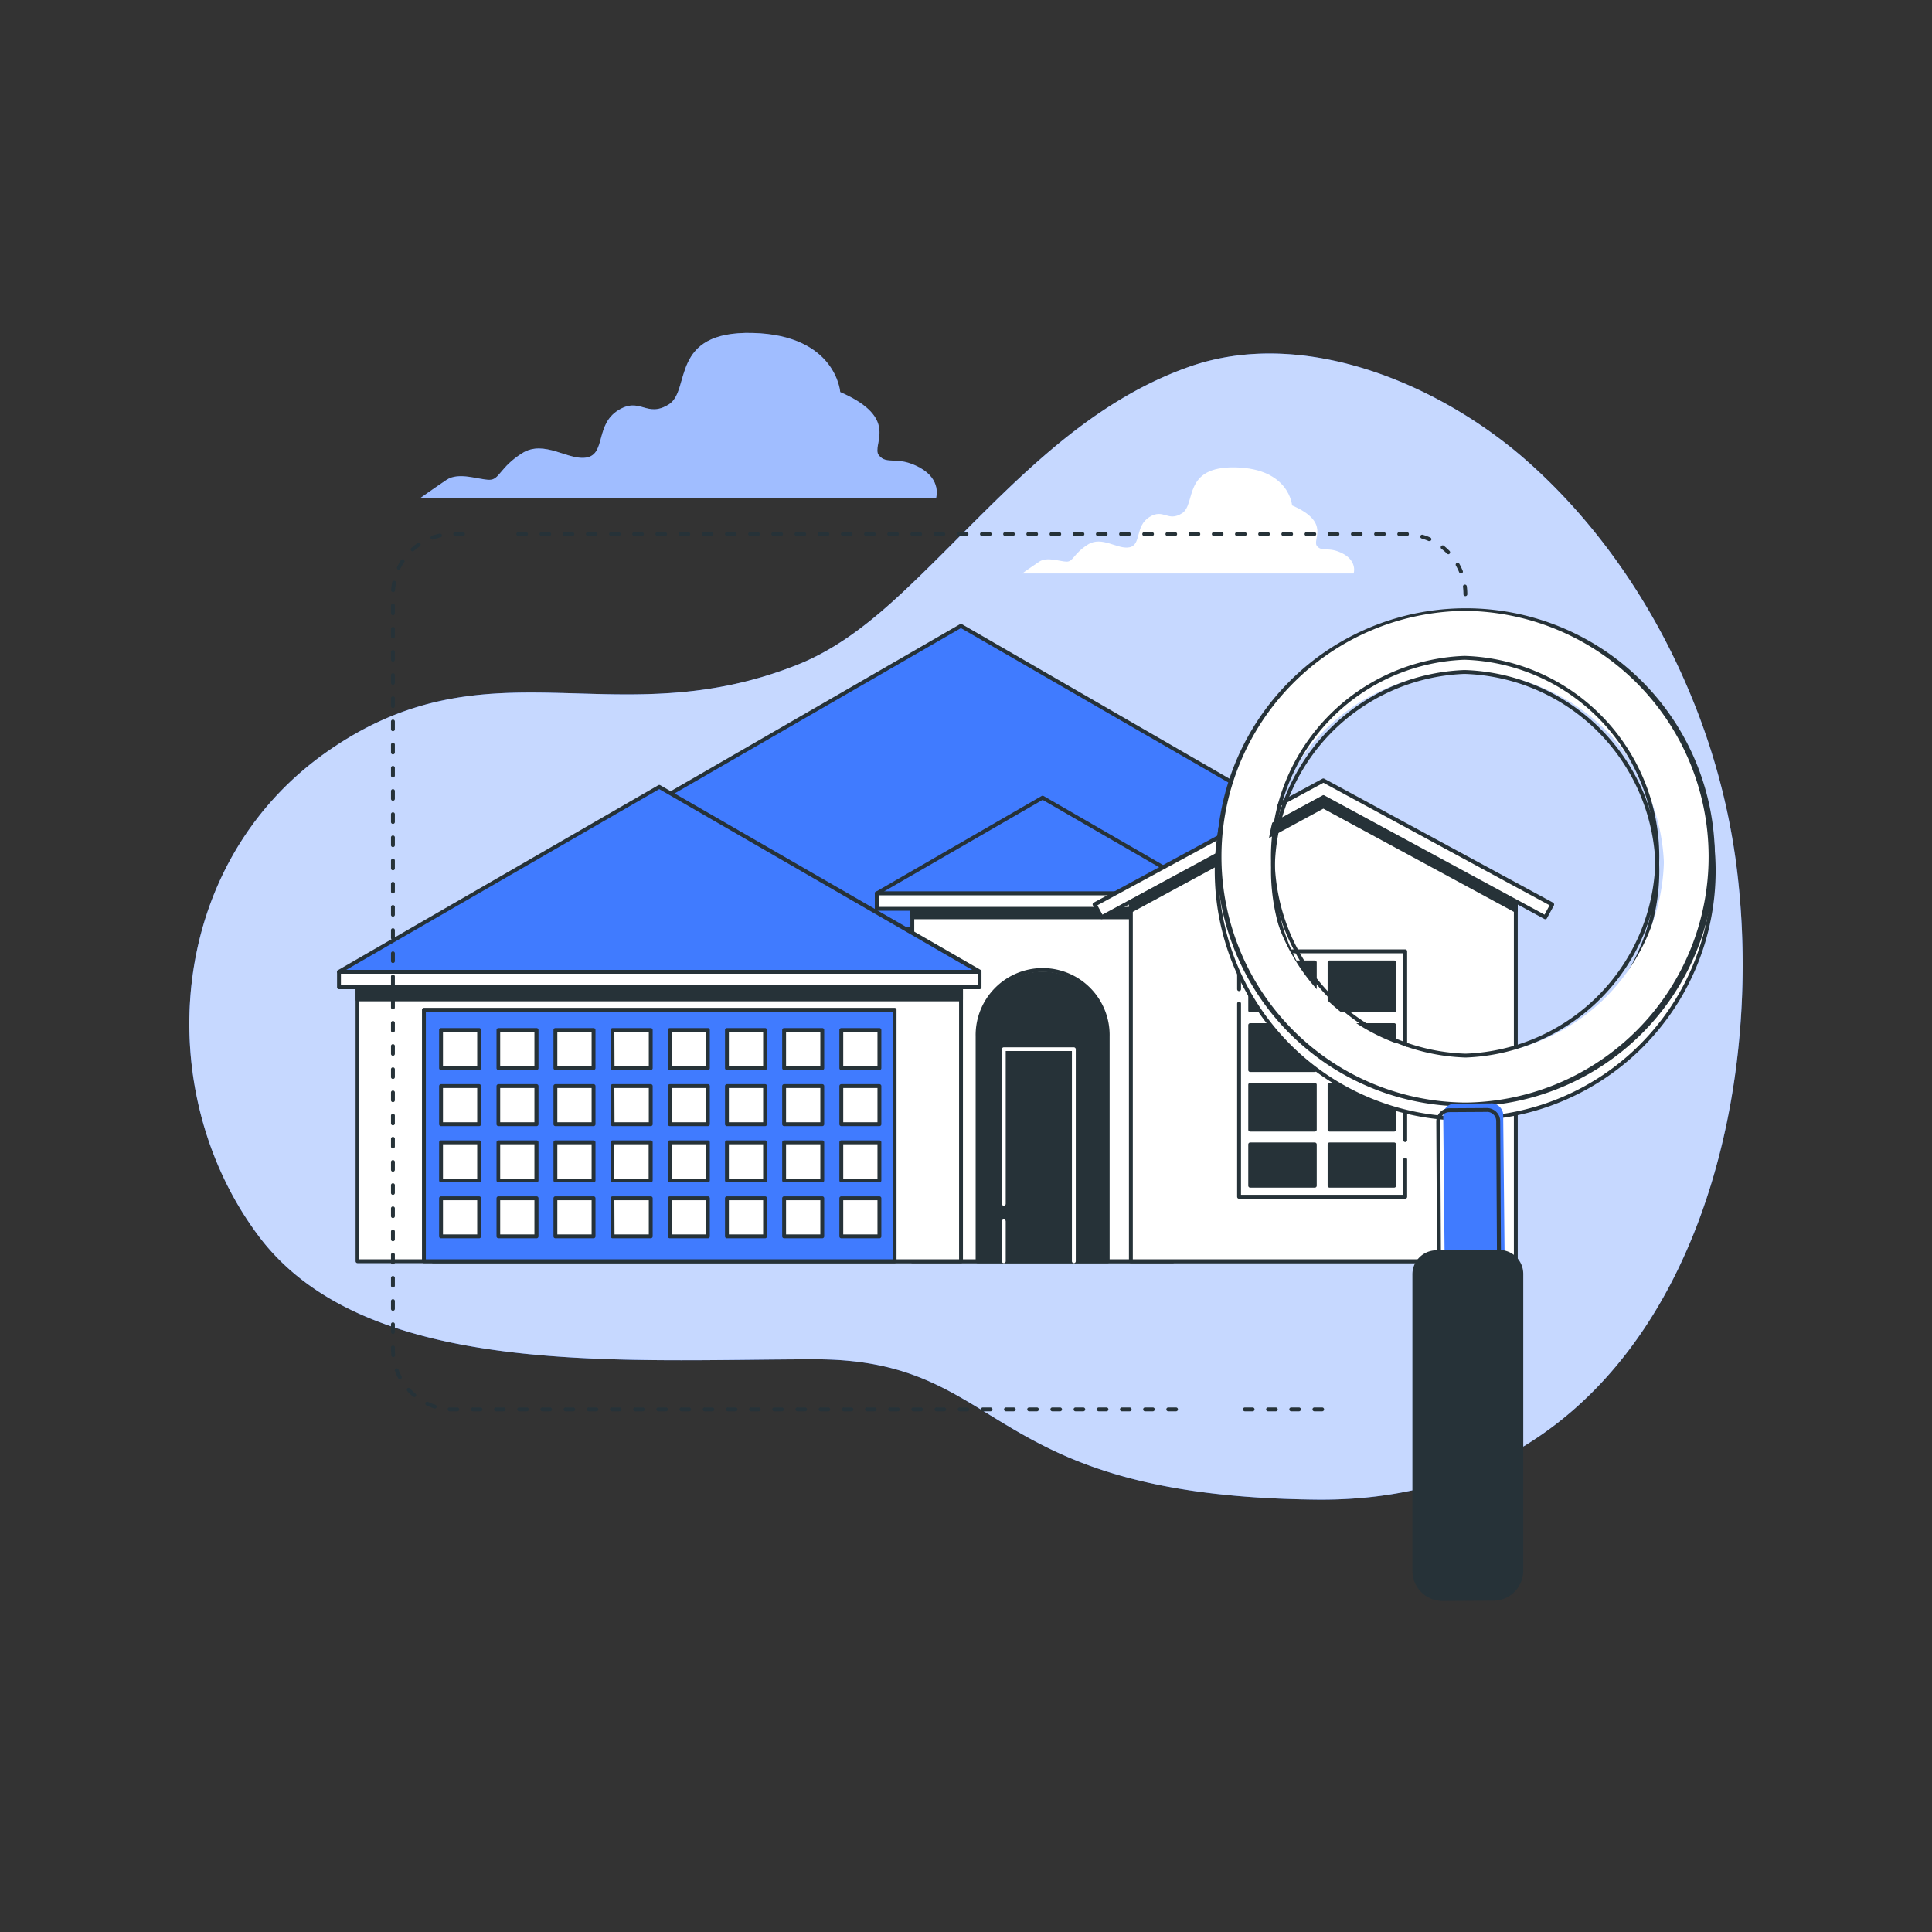 <svg xmlns="http://www.w3.org/2000/svg" viewBox="0 0 500 500"><rect x="0" y="0" width="500" height="500" fill="#333333" stroke="none"/><g id="freepik--background-simple--inject-69"><path d="M437.74,180.31c-9.62-23.44-24.36-45.18-43.3-61.66C372.22,99.33,337.17,84.43,307.54,95c-30.67,10.9-51.18,37-73.92,58.28-8,7.46-16.72,14.53-27.09,18.69-47.45,19-79.68-6.92-121.76,22.48S39.1,282.61,66.86,319.79s94,32,144.15,32,42.08,35.45,129.83,36.31c89.73.89,118.05-94.3,108.35-165.54A173.18,173.18,0,0,0,437.74,180.31Z" style="fill:#407BFF"></path><path d="M437.74,180.31c-9.62-23.44-24.36-45.18-43.3-61.66C372.22,99.33,337.17,84.43,307.54,95c-30.67,10.9-51.18,37-73.92,58.28-8,7.46-16.72,14.53-27.09,18.69-47.45,19-79.68-6.92-121.76,22.48S39.1,282.61,66.86,319.79s94,32,144.15,32,42.08,35.45,129.83,36.31c89.73.89,118.05-94.3,108.35-165.54A173.18,173.18,0,0,0,437.74,180.31Z" style="fill:#fff;opacity:0.7"></path></g><g id="freepik--Clouds--inject-69"><path d="M238,121c-5.8-3.17-8.44-.53-10.55-3.17s5.8-9.5-10-16.36c0,0-1.05-14.77-22.69-15.3S178.91,101,173.1,104.65s-7.39-2.11-13.19,1.58-3.17,11.08-7.92,12.14-11.08-4.75-16.89-1.06-5.8,6.87-8.44,6.87-7.92-2.12-11.08,0-6.86,4.75-6.86,4.75H242.24S243.82,124.18,238,121Z" style="fill:#407BFF"></path><path d="M238,121c-5.8-3.17-8.44-.53-10.55-3.17s5.8-9.5-10-16.36c0,0-1.05-14.77-22.69-15.3S178.91,101,173.1,104.65s-7.39-2.11-13.19,1.58-3.17,11.08-7.92,12.14-11.08-4.75-16.89-1.06-5.8,6.87-8.44,6.87-7.92-2.12-11.08,0-6.86,4.75-6.86,4.75H242.24S243.82,124.18,238,121Z" style="fill:#fff;opacity:0.5"></path><path d="M347.61,143.31c-3.73-2-5.43-.34-6.78-2s3.73-6.11-6.44-10.51c0,0-.68-9.5-14.58-9.84s-10.17,9.5-13.9,11.87-4.75-1.36-8.48,1-2,7.12-5.09,7.8-7.12-3.06-10.84-.68-3.73,4.4-5.43,4.4-5.09-1.35-7.12,0-4.41,3.06-4.41,3.06h85.78S351.34,145.34,347.61,143.31Z" style="fill:#fff"></path></g><g id="freepik--House--inject-69"><rect x="112.09" y="240.42" width="272.47" height="85.98" style="fill:#fff"></rect><path d="M384.56,326.9H112.09a.5.5,0,0,1-.5-.5v-86a.5.5,0,0,1,.5-.5H384.56a.5.5,0,0,1,.5.5v86A.5.5,0,0,1,384.56,326.9Zm-272-1H384.06v-85H112.59Z" style="fill:#263238"></path><polygon points="248.69 161.97 112.81 240.42 384.56 240.42 248.69 161.97" style="fill:#407BFF"></polygon><path d="M384.56,240.92H112.81a.5.5,0,0,1-.25-.93l135.88-78.45a.5.5,0,0,1,.5,0L384.81,240a.49.49,0,0,1,.24.56A.5.5,0,0,1,384.56,240.92Zm-269.88-1h268l-134-77.37Z" style="fill:#263238"></path><rect x="236.11" y="233.43" width="67.43" height="92.97" style="fill:#fff"></rect><path d="M303.54,326.9H236.11a.5.5,0,0,1-.5-.5v-93a.5.5,0,0,1,.5-.5h67.43a.51.51,0,0,1,.5.5v93A.5.5,0,0,1,303.54,326.9Zm-66.93-1H303v-92H236.61Z" style="fill:#263238"></path><rect x="236.11" y="233.43" width="67.43" height="3.95" style="fill:#263238"></rect><path d="M303.54,237.89H236.11a.5.5,0,0,1-.5-.5v-4a.5.5,0,0,1,.5-.5h67.43a.51.51,0,0,1,.5.5v4A.51.51,0,0,1,303.54,237.89Zm-66.93-1H303v-3H236.61Z" style="fill:#263238"></path><path d="M286.66,326.4H253V268.29a16.83,16.83,0,0,1,16.83-16.84h0a16.84,16.84,0,0,1,16.84,16.84Z" style="fill:#263238"></path><path d="M286.66,326.9H253a.5.5,0,0,1-.5-.5V268.29a17.34,17.34,0,1,1,34.67,0V326.4A.5.5,0,0,1,286.66,326.9Zm-33.17-1h32.67V268.29a16.34,16.34,0,1,0-32.67,0Z" style="fill:#263238"></path><rect x="92.53" y="255.48" width="156.18" height="70.92" style="fill:#fff"></rect><path d="M248.71,326.9H92.53a.5.5,0,0,1-.5-.5V255.48a.5.5,0,0,1,.5-.5H248.71a.5.5,0,0,1,.5.5V326.4A.5.5,0,0,1,248.71,326.9ZM93,325.9H248.21V256H93Z" style="fill:#263238"></path><rect x="92.53" y="255.48" width="156.18" height="3.16" style="fill:#263238"></rect><path d="M248.71,259.14H92.53a.5.5,0,0,1-.5-.5v-3.16a.5.5,0,0,1,.5-.5H248.71a.5.5,0,0,1,.5.5v3.16A.5.5,0,0,1,248.71,259.14ZM93,258.14H248.21V256H93Z" style="fill:#263238"></path><rect x="109.71" y="261.33" width="121.81" height="65.07" style="fill:#407BFF"></rect><path d="M231.52,326.9H109.71a.5.5,0,0,1-.5-.5V261.33a.5.5,0,0,1,.5-.5H231.52a.5.5,0,0,1,.5.5V326.4A.5.5,0,0,1,231.52,326.9Zm-121.31-1H231V261.83H110.21Z" style="fill:#263238"></path><polygon points="170.62 203.59 87.73 251.45 253.51 251.45 170.62 203.59" style="fill:#407BFF"></polygon><path d="M253.51,252H87.73a.5.5,0,0,1-.25-.93l82.89-47.86a.5.5,0,0,1,.5,0L253.76,251a.5.5,0,0,1-.25.93ZM89.6,251h162l-81-46.78Z" style="fill:#263238"></path><rect x="87.73" y="251.45" width="165.77" height="4.03" style="fill:#fff"></rect><path d="M253.51,256H87.73a.5.5,0,0,1-.5-.5v-4a.5.5,0,0,1,.5-.5H253.51a.5.5,0,0,1,.5.5v4A.5.5,0,0,1,253.51,256ZM88.23,255H253v-3H88.23Z" style="fill:#263238"></path><polygon points="269.82 206.45 226.9 231.23 312.75 231.23 269.82 206.45" style="fill:#407BFF"></polygon><path d="M312.75,231.73H226.9a.5.5,0,0,1-.49-.37.49.49,0,0,1,.24-.56L269.57,206a.55.55,0,0,1,.5,0L313,230.8a.5.5,0,0,1-.25.93Zm-84-1h82.12L269.82,207Z" style="fill:#263238"></path><rect x="226.9" y="231.23" width="85.85" height="3.98" style="fill:#fff"></rect><path d="M312.75,235.71H226.9a.5.5,0,0,1-.5-.5v-4a.5.5,0,0,1,.5-.5h85.85a.5.5,0,0,1,.5.5v4A.5.5,0,0,1,312.75,235.71Zm-85.35-1h84.85v-3H227.4Z" style="fill:#263238"></path><rect x="114.15" y="266.56" width="9.86" height="9.86" style="fill:#fff"></rect><path d="M124,276.92h-9.86a.5.5,0,0,1-.5-.5v-9.86a.5.5,0,0,1,.5-.5H124a.5.5,0,0,1,.5.5v9.86A.5.5,0,0,1,124,276.92Zm-9.36-1h8.86v-8.86h-8.86Z" style="fill:#263238"></path><rect x="128.95" y="266.56" width="9.86" height="9.86" style="fill:#fff"></rect><path d="M138.81,276.92H129a.5.5,0,0,1-.5-.5v-9.86a.5.5,0,0,1,.5-.5h9.86a.5.5,0,0,1,.5.5v9.86A.5.5,0,0,1,138.81,276.92Zm-9.36-1h8.86v-8.86h-8.86Z" style="fill:#263238"></path><rect x="143.74" y="266.56" width="9.86" height="9.86" style="fill:#fff"></rect><path d="M153.61,276.92h-9.87a.5.5,0,0,1-.5-.5v-9.86a.5.5,0,0,1,.5-.5h9.87a.5.5,0,0,1,.5.5v9.86A.5.5,0,0,1,153.61,276.92Zm-9.37-1h8.87v-8.86h-8.87Z" style="fill:#263238"></path><rect x="158.54" y="266.56" width="9.86" height="9.86" style="fill:#fff"></rect><path d="M168.41,276.92h-9.87a.5.5,0,0,1-.5-.5v-9.86a.5.5,0,0,1,.5-.5h9.87a.5.5,0,0,1,.5.5v9.86A.5.5,0,0,1,168.41,276.92Zm-9.37-1h8.87v-8.86H159Z" style="fill:#263238"></path><rect x="173.34" y="266.56" width="9.86" height="9.86" style="fill:#fff"></rect><path d="M183.2,276.92h-9.86a.5.5,0,0,1-.5-.5v-9.86a.5.5,0,0,1,.5-.5h9.86a.5.5,0,0,1,.5.5v9.86A.5.5,0,0,1,183.2,276.92Zm-9.36-1h8.86v-8.86h-8.86Z" style="fill:#263238"></path><rect x="188.13" y="266.56" width="9.86" height="9.86" style="fill:#fff"></rect><path d="M198,276.92h-9.87a.5.5,0,0,1-.5-.5v-9.86a.5.5,0,0,1,.5-.5H198a.5.5,0,0,1,.5.5v9.86A.5.5,0,0,1,198,276.92Zm-9.37-1h8.87v-8.86h-8.87Z" style="fill:#263238"></path><rect x="202.93" y="266.56" width="9.86" height="9.86" style="fill:#fff"></rect><path d="M212.8,276.92h-9.87a.5.5,0,0,1-.5-.5v-9.86a.5.5,0,0,1,.5-.5h9.87a.5.5,0,0,1,.5.5v9.86A.5.5,0,0,1,212.8,276.92Zm-9.37-1h8.87v-8.86h-8.87Z" style="fill:#263238"></path><rect x="217.73" y="266.56" width="9.86" height="9.86" style="fill:#fff"></rect><path d="M227.59,276.92h-9.86a.5.5,0,0,1-.5-.5v-9.86a.5.5,0,0,1,.5-.5h9.86a.5.5,0,0,1,.5.5v9.86A.5.5,0,0,1,227.59,276.92Zm-9.36-1h8.86v-8.86h-8.86Z" style="fill:#263238"></path><rect x="114.15" y="281.08" width="9.86" height="9.86" style="fill:#fff"></rect><path d="M124,291.44h-9.86a.5.5,0,0,1-.5-.5v-9.86a.5.5,0,0,1,.5-.5H124a.5.5,0,0,1,.5.5v9.86A.5.5,0,0,1,124,291.44Zm-9.36-1h8.86v-8.86h-8.86Z" style="fill:#263238"></path><rect x="128.95" y="281.08" width="9.86" height="9.86" style="fill:#fff"></rect><path d="M138.81,291.44H129a.5.5,0,0,1-.5-.5v-9.86a.5.5,0,0,1,.5-.5h9.86a.5.5,0,0,1,.5.5v9.86A.5.5,0,0,1,138.81,291.44Zm-9.36-1h8.86v-8.86h-8.86Z" style="fill:#263238"></path><rect x="143.74" y="281.08" width="9.86" height="9.86" style="fill:#fff"></rect><path d="M153.61,291.44h-9.87a.5.5,0,0,1-.5-.5v-9.86a.5.5,0,0,1,.5-.5h9.87a.5.5,0,0,1,.5.5v9.86A.5.5,0,0,1,153.61,291.44Zm-9.37-1h8.87v-8.86h-8.87Z" style="fill:#263238"></path><rect x="158.54" y="281.08" width="9.86" height="9.86" style="fill:#fff"></rect><path d="M168.41,291.44h-9.87a.5.5,0,0,1-.5-.5v-9.86a.5.5,0,0,1,.5-.5h9.87a.5.5,0,0,1,.5.5v9.86A.5.5,0,0,1,168.41,291.44Zm-9.37-1h8.87v-8.86H159Z" style="fill:#263238"></path><rect x="173.34" y="281.08" width="9.86" height="9.86" style="fill:#fff"></rect><path d="M183.2,291.44h-9.86a.5.5,0,0,1-.5-.5v-9.86a.5.5,0,0,1,.5-.5h9.86a.5.5,0,0,1,.5.5v9.86A.5.5,0,0,1,183.2,291.44Zm-9.36-1h8.86v-8.86h-8.86Z" style="fill:#263238"></path><rect x="188.13" y="281.08" width="9.86" height="9.86" style="fill:#fff"></rect><path d="M198,291.44h-9.87a.5.5,0,0,1-.5-.5v-9.86a.5.5,0,0,1,.5-.5H198a.5.5,0,0,1,.5.5v9.86A.5.5,0,0,1,198,291.44Zm-9.37-1h8.87v-8.86h-8.87Z" style="fill:#263238"></path><rect x="202.93" y="281.08" width="9.86" height="9.86" style="fill:#fff"></rect><path d="M212.8,291.44h-9.87a.5.5,0,0,1-.5-.5v-9.86a.5.5,0,0,1,.5-.5h9.87a.5.5,0,0,1,.5.5v9.86A.5.5,0,0,1,212.8,291.44Zm-9.37-1h8.87v-8.86h-8.87Z" style="fill:#263238"></path><rect x="217.73" y="281.08" width="9.86" height="9.86" style="fill:#fff"></rect><path d="M227.59,291.44h-9.86a.5.5,0,0,1-.5-.5v-9.86a.5.5,0,0,1,.5-.5h9.86a.5.5,0,0,1,.5.5v9.86A.5.5,0,0,1,227.59,291.44Zm-9.36-1h8.86v-8.86h-8.86Z" style="fill:#263238"></path><rect x="114.15" y="295.59" width="9.86" height="9.86" style="fill:#fff"></rect><path d="M124,306h-9.86a.5.5,0,0,1-.5-.5v-9.87a.5.5,0,0,1,.5-.5H124a.5.5,0,0,1,.5.5v9.87A.5.5,0,0,1,124,306Zm-9.36-1h8.86v-8.87h-8.86Z" style="fill:#263238"></path><rect x="128.95" y="295.59" width="9.86" height="9.86" style="fill:#fff"></rect><path d="M138.81,306H129a.5.5,0,0,1-.5-.5v-9.87a.5.5,0,0,1,.5-.5h9.86a.5.5,0,0,1,.5.5v9.87A.5.5,0,0,1,138.81,306Zm-9.36-1h8.86v-8.87h-8.86Z" style="fill:#263238"></path><rect x="143.74" y="295.59" width="9.86" height="9.86" style="fill:#fff"></rect><path d="M153.61,306h-9.87a.51.51,0,0,1-.5-.5v-9.87a.5.5,0,0,1,.5-.5h9.87a.5.5,0,0,1,.5.5v9.87A.5.5,0,0,1,153.61,306Zm-9.37-1h8.87v-8.87h-8.87Z" style="fill:#263238"></path><rect x="158.54" y="295.59" width="9.86" height="9.86" style="fill:#fff"></rect><path d="M168.41,306h-9.87a.5.5,0,0,1-.5-.5v-9.87a.5.5,0,0,1,.5-.5h9.87a.5.5,0,0,1,.5.5v9.87A.51.51,0,0,1,168.41,306ZM159,305h8.87v-8.87H159Z" style="fill:#263238"></path><rect x="173.34" y="295.59" width="9.86" height="9.86" style="fill:#fff"></rect><path d="M183.2,306h-9.86a.5.5,0,0,1-.5-.5v-9.87a.5.5,0,0,1,.5-.5h9.86a.5.5,0,0,1,.5.5v9.87A.5.5,0,0,1,183.2,306Zm-9.36-1h8.86v-8.87h-8.86Z" style="fill:#263238"></path><rect x="188.13" y="295.59" width="9.86" height="9.86" style="fill:#fff"></rect><path d="M198,306h-9.87a.51.51,0,0,1-.5-.5v-9.87a.5.5,0,0,1,.5-.5H198a.5.5,0,0,1,.5.5v9.87A.5.5,0,0,1,198,306Zm-9.37-1h8.87v-8.87h-8.87Z" style="fill:#263238"></path><rect x="202.93" y="295.59" width="9.86" height="9.86" style="fill:#fff"></rect><path d="M212.8,306h-9.87a.51.51,0,0,1-.5-.5v-9.87a.5.5,0,0,1,.5-.5h9.87a.5.5,0,0,1,.5.5v9.87A.51.51,0,0,1,212.8,306Zm-9.37-1h8.87v-8.87h-8.87Z" style="fill:#263238"></path><rect x="217.73" y="295.59" width="9.86" height="9.86" style="fill:#fff"></rect><path d="M227.59,306h-9.86a.5.5,0,0,1-.5-.5v-9.87a.5.5,0,0,1,.5-.5h9.86a.5.5,0,0,1,.5.5v9.87A.5.5,0,0,1,227.59,306Zm-9.36-1h8.86v-8.87h-8.86Z" style="fill:#263238"></path><rect x="114.15" y="310.11" width="9.86" height="9.86" style="fill:#fff"></rect><path d="M124,320.47h-9.86a.5.5,0,0,1-.5-.5v-9.86a.5.5,0,0,1,.5-.5H124a.5.5,0,0,1,.5.5V320A.5.5,0,0,1,124,320.47Zm-9.36-1h8.86v-8.86h-8.86Z" style="fill:#263238"></path><rect x="128.95" y="310.11" width="9.86" height="9.86" style="fill:#fff"></rect><path d="M138.81,320.47H129a.5.5,0,0,1-.5-.5v-9.86a.5.5,0,0,1,.5-.5h9.86a.5.5,0,0,1,.5.5V320A.5.5,0,0,1,138.81,320.47Zm-9.36-1h8.86v-8.86h-8.86Z" style="fill:#263238"></path><rect x="143.74" y="310.11" width="9.86" height="9.86" style="fill:#fff"></rect><path d="M153.61,320.47h-9.87a.5.5,0,0,1-.5-.5v-9.86a.5.5,0,0,1,.5-.5h9.87a.5.5,0,0,1,.5.5V320A.5.5,0,0,1,153.61,320.47Zm-9.37-1h8.87v-8.86h-8.87Z" style="fill:#263238"></path><rect x="158.54" y="310.11" width="9.86" height="9.86" style="fill:#fff"></rect><path d="M168.41,320.47h-9.87a.5.5,0,0,1-.5-.5v-9.86a.5.5,0,0,1,.5-.5h9.87a.5.5,0,0,1,.5.5V320A.5.5,0,0,1,168.41,320.47Zm-9.37-1h8.87v-8.86H159Z" style="fill:#263238"></path><rect x="173.34" y="310.11" width="9.86" height="9.86" style="fill:#fff"></rect><path d="M183.2,320.47h-9.86a.5.5,0,0,1-.5-.5v-9.86a.5.5,0,0,1,.5-.5h9.86a.5.5,0,0,1,.5.5V320A.5.5,0,0,1,183.2,320.47Zm-9.36-1h8.86v-8.86h-8.86Z" style="fill:#263238"></path><rect x="188.13" y="310.11" width="9.86" height="9.86" style="fill:#fff"></rect><path d="M198,320.47h-9.87a.5.5,0,0,1-.5-.5v-9.86a.5.5,0,0,1,.5-.5H198a.5.5,0,0,1,.5.5V320A.5.5,0,0,1,198,320.47Zm-9.37-1h8.87v-8.86h-8.87Z" style="fill:#263238"></path><rect x="202.93" y="310.11" width="9.86" height="9.86" style="fill:#fff"></rect><path d="M212.8,320.47h-9.87a.5.5,0,0,1-.5-.5v-9.86a.5.5,0,0,1,.5-.5h9.87a.5.5,0,0,1,.5.5V320A.5.5,0,0,1,212.8,320.47Zm-9.37-1h8.87v-8.86h-8.87Z" style="fill:#263238"></path><rect x="217.73" y="310.11" width="9.86" height="9.86" style="fill:#fff"></rect><path d="M227.59,320.47h-9.86a.5.5,0,0,1-.5-.5v-9.86a.5.5,0,0,1,.5-.5h9.86a.5.5,0,0,1,.5.5V320A.5.5,0,0,1,227.59,320.47Zm-9.36-1h8.86v-8.86h-8.86Z" style="fill:#263238"></path><path d="M259.78,326.9a.5.5,0,0,1-.5-.5V316.08a.5.5,0,0,1,.5-.5.5.5,0,0,1,.5.5V326.4A.5.5,0,0,1,259.78,326.9Z" style="fill:#fff"></path><polyline points="277.91 326.4 277.91 271.49 259.78 271.49 259.78 311.53" style="fill:#263238"></polyline><path d="M277.91,326.9a.5.5,0,0,1-.5-.5V272H260.28v39.54a.5.5,0,0,1-.5.5.5.5,0,0,1-.5-.5v-40a.51.51,0,0,1,.5-.5h18.13a.51.51,0,0,1,.5.5V326.4A.5.5,0,0,1,277.91,326.9Z" style="fill:#fff"></path><polygon points="392.29 326.4 292.67 326.4 292.67 233.43 342.48 206.45 392.29 233.43 392.29 326.4" style="fill:#fff"></polygon><path d="M392.29,326.9H292.67a.5.5,0,0,1-.5-.5v-93a.51.51,0,0,1,.26-.44l49.81-27a.51.51,0,0,1,.48,0l49.81,27a.51.51,0,0,1,.26.44v93A.5.5,0,0,1,392.29,326.9Zm-99.12-1h98.62V233.73L342.48,207l-49.31,26.71Z" style="fill:#263238"></path><polygon points="399.9 237.39 342.48 206.28 285.06 237.39 283.27 234.09 342.48 202.01 401.69 234.09 399.9 237.39" style="fill:#fff"></polygon><path d="M399.9,237.89a.46.46,0,0,1-.23-.06l-57.19-31-57.19,31a.55.55,0,0,1-.38,0,.51.51,0,0,1-.29-.25l-1.79-3.29a.5.5,0,0,1,.2-.68l59.21-32.08a.51.51,0,0,1,.48,0l59.21,32.08a.52.52,0,0,1,.24.3.51.51,0,0,1,0,.38l-1.79,3.29A.5.5,0,0,1,399.9,237.89Zm-57.42-32.11a.53.53,0,0,1,.24.06l57,30.87,1.31-2.42-58.53-31.71L284,234.29l1.31,2.42,57-30.87A.53.53,0,0,1,342.48,205.78Z" style="fill:#263238"></path><polygon points="292.67 233.43 292.67 235.69 342.48 208.71 392.29 235.69 392.29 233.43 342.48 206.45 292.67 233.43" style="fill:#263238"></polygon><path d="M392.29,236.19a.53.53,0,0,1-.24-.06l-49.57-26.85-49.57,26.85a.48.48,0,0,1-.49,0,.48.48,0,0,1-.25-.43v-2.26a.51.51,0,0,1,.26-.44l49.81-27a.51.51,0,0,1,.48,0l49.81,27a.51.51,0,0,1,.26.44v2.26a.5.5,0,0,1-.24.43A.48.48,0,0,1,392.29,236.19Zm-49.81-28a.53.53,0,0,1,.24.06l49.07,26.58v-1.12L342.48,207l-49.31,26.71v1.12l49.07-26.58A.53.53,0,0,1,342.48,208.21Z" style="fill:#263238"></path><polyline points="320.69 256.01 320.69 246.21 363.67 246.21 363.67 295.06" style="fill:#fff"></polyline><path d="M363.67,295.56a.5.5,0,0,1-.5-.5V246.71h-42V256a.5.5,0,0,1-.5.5.5.5,0,0,1-.5-.5v-9.8a.5.5,0,0,1,.5-.5h43a.5.5,0,0,1,.5.5v48.85A.5.5,0,0,1,363.67,295.56Z" style="fill:#263238"></path><polyline points="363.67 300.11 363.67 309.73 320.69 309.73 320.69 259.74" style="fill:#fff"></polyline><path d="M363.67,310.23h-43a.5.5,0,0,1-.5-.5v-50a.5.5,0,0,1,.5-.5.5.5,0,0,1,.5.5v49.49h42v-9.12a.5.5,0,0,1,.5-.5.5.5,0,0,1,.5.5v9.62A.51.51,0,0,1,363.67,310.23Z" style="fill:#263238"></path><rect x="344.09" y="265.3" width="16.72" height="11.62" style="fill:#263238"></rect><path d="M360.8,277.42H344.09a.5.5,0,0,1-.5-.5V265.3a.5.5,0,0,1,.5-.5H360.8a.5.5,0,0,1,.5.5v11.62A.5.5,0,0,1,360.8,277.42Zm-16.21-1H360.3V265.8H344.59Z" style="fill:#263238"></path><rect x="344.09" y="280.74" width="16.72" height="11.62" style="fill:#263238"></rect><path d="M360.8,292.85H344.09a.5.5,0,0,1-.5-.5V280.74a.5.5,0,0,1,.5-.5H360.8a.5.5,0,0,1,.5.5v11.61A.5.5,0,0,1,360.8,292.85Zm-16.21-1H360.3V281.24H344.59Z" style="fill:#263238"></path><rect x="344.09" y="249.07" width="16.72" height="12.4" style="fill:#263238"></rect><path d="M360.8,262H344.09a.5.5,0,0,1-.5-.5V249.07a.5.5,0,0,1,.5-.5H360.8a.5.5,0,0,1,.5.5v12.41A.5.5,0,0,1,360.8,262Zm-16.21-1H360.3V249.57H344.59Z" style="fill:#263238"></path><rect x="323.55" y="249.07" width="16.72" height="12.4" style="fill:#263238"></rect><path d="M340.27,262H323.55a.5.5,0,0,1-.5-.5V249.07a.5.5,0,0,1,.5-.5h16.72a.51.51,0,0,1,.5.5v12.41A.51.51,0,0,1,340.27,262Zm-16.22-1h15.72V249.57H324.05Z" style="fill:#263238"></path><rect x="323.55" y="280.74" width="16.72" height="11.62" style="fill:#263238"></rect><path d="M340.27,292.85H323.55a.5.5,0,0,1-.5-.5V280.74a.5.5,0,0,1,.5-.5h16.72a.5.5,0,0,1,.5.5v11.61A.5.5,0,0,1,340.27,292.85Zm-16.22-1h15.72V281.24H324.05Z" style="fill:#263238"></path><rect x="323.55" y="265.3" width="16.72" height="11.62" style="fill:#263238"></rect><path d="M340.27,277.42H323.55a.5.5,0,0,1-.5-.5V265.3a.5.5,0,0,1,.5-.5h16.72a.5.5,0,0,1,.5.5v11.62A.51.51,0,0,1,340.27,277.42Zm-16.22-1h15.72V265.8H324.05Z" style="fill:#263238"></path><rect x="344.09" y="296.17" width="16.72" height="10.69" style="fill:#263238"></rect><path d="M360.8,307.36H344.09a.5.5,0,0,1-.5-.5V296.17a.5.5,0,0,1,.5-.5H360.8a.5.5,0,0,1,.5.5v10.69A.5.5,0,0,1,360.8,307.36Zm-16.21-1H360.3v-9.69H344.59Z" style="fill:#263238"></path><rect x="323.55" y="296.17" width="16.72" height="10.69" style="fill:#263238"></rect><path d="M340.27,307.36H323.55a.5.5,0,0,1-.5-.5V296.17a.5.5,0,0,1,.5-.5h16.72a.51.51,0,0,1,.5.5v10.69A.5.5,0,0,1,340.27,307.36Zm-16.22-1h15.72v-9.69H324.05Z" style="fill:#263238"></path></g><g id="freepik--magnifying-glass--inject-69"><path d="M342.17,365.25h-2a.51.51,0,0,1-.5-.5.5.5,0,0,1,.5-.5h2a.5.5,0,0,1,.5.5A.5.5,0,0,1,342.17,365.25Zm-6,0h-2a.51.51,0,0,1-.5-.5.5.5,0,0,1,.5-.5h2a.5.5,0,0,1,.5.5A.5.5,0,0,1,336.17,365.25Zm-6,0h-2a.51.51,0,0,1-.5-.5.5.5,0,0,1,.5-.5h2a.5.5,0,0,1,.5.5A.5.5,0,0,1,330.17,365.25Zm-6,0h-2a.51.51,0,0,1-.5-.5.5.5,0,0,1,.5-.5h2a.5.5,0,0,1,.5.5A.5.5,0,0,1,324.17,365.25Z" style="fill:#263238"></path><path d="M117.21,365.25c-.3,0-.59,0-.89,0a.5.5,0,0,1-.47-.53.49.49,0,0,1,.53-.47c.29,0,.58,0,.88,0h1.09a.5.5,0,0,1,.5.5.5.5,0,0,1-.5.5h-1.14Zm187.14,0h-2a.5.5,0,0,1-.5-.5.5.5,0,0,1,.5-.5h2a.5.5,0,0,1,.5.5A.5.5,0,0,1,304.35,365.25Zm-6,0h-2a.5.5,0,0,1-.5-.5.5.5,0,0,1,.5-.5h2a.5.5,0,0,1,.5.5A.5.5,0,0,1,298.35,365.25Zm-6,0h-2a.5.5,0,0,1-.5-.5.5.5,0,0,1,.5-.5h2a.5.5,0,0,1,.5.5A.5.5,0,0,1,292.35,365.25Zm-6,0h-2a.5.5,0,0,1-.5-.5.5.5,0,0,1,.5-.5h2a.5.5,0,0,1,.5.5A.5.5,0,0,1,286.35,365.25Zm-6,0h-2a.5.5,0,0,1-.5-.5.5.5,0,0,1,.5-.5h2a.5.5,0,0,1,.5.5A.5.5,0,0,1,280.35,365.25Zm-6,0h-2a.5.5,0,0,1-.5-.5.5.5,0,0,1,.5-.5h2a.5.5,0,0,1,.5.5A.5.5,0,0,1,274.35,365.25Zm-6,0h-2a.5.5,0,0,1-.5-.5.5.5,0,0,1,.5-.5h2a.5.5,0,0,1,.5.5A.5.5,0,0,1,268.35,365.25Zm-6,0h-2a.5.5,0,0,1-.5-.5.5.5,0,0,1,.5-.5h2a.5.5,0,0,1,.5.5A.5.5,0,0,1,262.35,365.25Zm-6,0h-2a.5.5,0,0,1-.5-.5.5.5,0,0,1,.5-.5h2a.5.5,0,0,1,.5.5A.5.5,0,0,1,256.35,365.25Zm-6,0h-2a.5.5,0,0,1-.5-.5.5.5,0,0,1,.5-.5h2a.5.5,0,0,1,.5.5A.5.5,0,0,1,250.35,365.25Zm-6,0h-2a.5.5,0,0,1-.5-.5.5.5,0,0,1,.5-.5h2a.5.5,0,0,1,.5.5A.5.5,0,0,1,244.35,365.25Zm-6,0h-2a.5.5,0,0,1-.5-.5.5.5,0,0,1,.5-.5h2a.5.5,0,0,1,.5.5A.5.5,0,0,1,238.35,365.25Zm-6,0h-2a.5.5,0,0,1-.5-.5.5.5,0,0,1,.5-.5h2a.5.5,0,0,1,.5.5A.5.5,0,0,1,232.35,365.25Zm-6,0h-2a.5.5,0,0,1-.5-.5.5.5,0,0,1,.5-.5h2a.5.5,0,0,1,.5.5A.5.5,0,0,1,226.35,365.25Zm-6,0h-2a.5.5,0,0,1-.5-.5.5.5,0,0,1,.5-.5h2a.5.5,0,0,1,.5.5A.5.5,0,0,1,220.35,365.25Zm-6,0h-2a.5.5,0,0,1-.5-.5.5.5,0,0,1,.5-.5h2a.5.5,0,0,1,.5.5A.5.5,0,0,1,214.35,365.25Zm-6,0h-2a.5.5,0,0,1-.5-.5.5.5,0,0,1,.5-.5h2a.5.5,0,0,1,.5.5A.5.5,0,0,1,208.35,365.25Zm-6,0h-2a.5.5,0,0,1-.5-.5.5.5,0,0,1,.5-.5h2a.5.5,0,0,1,.5.5A.5.5,0,0,1,202.35,365.25Zm-6,0h-2a.5.5,0,0,1-.5-.5.5.5,0,0,1,.5-.5h2a.5.5,0,0,1,.5.5A.5.5,0,0,1,196.35,365.25Zm-6,0h-2a.5.5,0,0,1-.5-.5.5.5,0,0,1,.5-.5h2a.5.5,0,0,1,.5.5A.5.5,0,0,1,190.35,365.25Zm-6,0h-2a.5.5,0,0,1-.5-.5.5.5,0,0,1,.5-.5h2a.5.5,0,0,1,.5.5A.5.5,0,0,1,184.35,365.25Zm-6,0h-2a.5.5,0,0,1-.5-.5.5.5,0,0,1,.5-.5h2a.5.5,0,0,1,.5.5A.5.5,0,0,1,178.35,365.25Zm-6,0h-2a.5.5,0,0,1-.5-.5.5.5,0,0,1,.5-.5h2a.5.5,0,0,1,.5.5A.5.5,0,0,1,172.35,365.25Zm-6,0h-2a.5.5,0,0,1-.5-.5.5.5,0,0,1,.5-.5h2a.5.5,0,0,1,.5.5A.5.5,0,0,1,166.35,365.25Zm-6,0h-2a.5.5,0,0,1-.5-.5.5.5,0,0,1,.5-.5h2a.5.5,0,0,1,.5.5A.5.5,0,0,1,160.35,365.25Zm-6,0h-2a.5.5,0,0,1-.5-.5.5.5,0,0,1,.5-.5h2a.5.5,0,0,1,.5.5A.5.5,0,0,1,154.35,365.25Zm-6,0h-2a.5.5,0,0,1-.5-.5.5.5,0,0,1,.5-.5h2a.5.5,0,0,1,.5.5A.5.5,0,0,1,148.35,365.25Zm-6,0h-2a.5.5,0,0,1-.5-.5.5.5,0,0,1,.5-.5h2a.5.5,0,0,1,.5.5A.5.5,0,0,1,142.35,365.25Zm-6,0h-2a.5.5,0,0,1-.5-.5.5.5,0,0,1,.5-.5h2a.5.5,0,0,1,.5.5A.5.5,0,0,1,136.35,365.25Zm-6,0h-2a.5.5,0,0,1-.5-.5.5.5,0,0,1,.5-.5h2a.5.5,0,0,1,.5.5A.5.5,0,0,1,130.35,365.25Zm-6,0h-2a.5.5,0,0,1-.5-.5.5.5,0,0,1,.5-.5h2a.5.5,0,0,1,.5.5A.5.5,0,0,1,124.35,365.25Zm-11.92-.77a.39.39,0,0,1-.15,0,16.65,16.65,0,0,1-1.92-.76.51.51,0,0,1-.24-.67.5.5,0,0,1,.67-.24,14.68,14.68,0,0,0,1.8.72.5.5,0,0,1-.16,1Zm-5.2-2.9a.52.52,0,0,1-.33-.12,16.55,16.55,0,0,1-1.48-1.42.5.5,0,1,1,.73-.68,17.72,17.72,0,0,0,1.4,1.34.51.51,0,0,1,.06.71A.52.52,0,0,1,107.23,361.58Zm-3.74-4.64a.51.51,0,0,1-.45-.27,15.83,15.83,0,0,1-.84-1.88.5.5,0,0,1,.29-.64.5.5,0,0,1,.65.29,14.7,14.7,0,0,0,.79,1.77.5.5,0,0,1-.44.73Zm-1.72-5.71a.51.51,0,0,1-.5-.45c0-.53-.08-1.06-.08-1.6v-.45a.5.5,0,0,1,.5-.5.5.5,0,0,1,.5.5v.45a14.91,14.91,0,0,0,.08,1.5.51.51,0,0,1-.45.55Zm-.08-6a.5.5,0,0,1-.5-.5v-2a.5.5,0,0,1,.5-.5.5.5,0,0,1,.5.5v2A.5.5,0,0,1,101.69,345.23Zm0-6a.5.5,0,0,1-.5-.5v-2a.5.5,0,0,1,.5-.5.5.5,0,0,1,.5.5v2A.5.5,0,0,1,101.69,339.23Zm0-6a.5.5,0,0,1-.5-.5v-2a.5.5,0,0,1,.5-.5.5.5,0,0,1,.5.5v2A.5.5,0,0,1,101.69,333.23Zm0-6a.5.5,0,0,1-.5-.5v-2a.5.5,0,0,1,.5-.5.5.5,0,0,1,.5.5v2A.5.5,0,0,1,101.69,327.23Zm0-6a.5.5,0,0,1-.5-.5v-2a.5.5,0,0,1,.5-.5.5.5,0,0,1,.5.5v2A.5.5,0,0,1,101.69,321.23Zm0-6a.5.5,0,0,1-.5-.5v-2a.5.5,0,0,1,.5-.5.5.5,0,0,1,.5.5v2A.5.5,0,0,1,101.69,315.23Zm0-6a.5.5,0,0,1-.5-.5v-2a.5.5,0,0,1,.5-.5.5.5,0,0,1,.5.5v2A.5.5,0,0,1,101.69,309.23Zm0-6a.5.5,0,0,1-.5-.5v-2a.5.5,0,0,1,.5-.5.5.5,0,0,1,.5.5v2A.5.5,0,0,1,101.69,303.23Zm0-6a.5.5,0,0,1-.5-.5v-2a.5.5,0,0,1,.5-.5.5.5,0,0,1,.5.5v2A.5.5,0,0,1,101.69,297.23Zm0-6a.5.5,0,0,1-.5-.5v-2a.5.5,0,0,1,.5-.5.5.5,0,0,1,.5.5v2A.5.5,0,0,1,101.69,291.23Zm0-6a.5.5,0,0,1-.5-.5v-2a.5.5,0,0,1,.5-.5.5.5,0,0,1,.5.5v2A.5.5,0,0,1,101.69,285.23Zm0-6a.5.5,0,0,1-.5-.5v-2a.5.5,0,0,1,.5-.5.5.5,0,0,1,.5.5v2A.5.5,0,0,1,101.69,279.23Zm0-6a.5.5,0,0,1-.5-.5v-2a.5.5,0,0,1,.5-.5.5.5,0,0,1,.5.5v2A.5.5,0,0,1,101.69,273.23Zm0-6a.5.5,0,0,1-.5-.5v-2a.5.5,0,0,1,.5-.5.5.5,0,0,1,.5.5v2A.5.5,0,0,1,101.69,267.23Zm0-6a.5.5,0,0,1-.5-.5v-2a.5.5,0,0,1,.5-.5.5.5,0,0,1,.5.5v2A.5.5,0,0,1,101.69,261.23Zm0-6a.5.5,0,0,1-.5-.5v-2a.5.5,0,0,1,.5-.5.5.5,0,0,1,.5.5v2A.5.5,0,0,1,101.69,255.23Zm0-6a.5.5,0,0,1-.5-.5v-2a.5.5,0,0,1,.5-.5.5.5,0,0,1,.5.5v2A.5.5,0,0,1,101.69,249.23Zm0-6a.5.5,0,0,1-.5-.5v-2a.5.5,0,0,1,.5-.5.5.5,0,0,1,.5.5v2A.5.5,0,0,1,101.69,243.23Zm0-6a.5.5,0,0,1-.5-.5v-2a.5.5,0,0,1,.5-.5.5.5,0,0,1,.5.5v2A.5.5,0,0,1,101.69,237.23Zm0-6a.5.5,0,0,1-.5-.5v-2a.5.5,0,0,1,.5-.5.5.5,0,0,1,.5.5v2A.5.5,0,0,1,101.69,231.23Zm0-6a.5.5,0,0,1-.5-.5v-2a.5.5,0,0,1,.5-.5.5.5,0,0,1,.5.5v2A.5.5,0,0,1,101.69,225.23Zm0-6a.5.5,0,0,1-.5-.5v-2a.5.5,0,0,1,.5-.5.5.5,0,0,1,.5.5v2A.5.5,0,0,1,101.69,219.23Zm0-6a.5.5,0,0,1-.5-.5v-2a.5.5,0,0,1,.5-.5.5.5,0,0,1,.5.5v2A.5.5,0,0,1,101.69,213.23Zm0-6a.5.5,0,0,1-.5-.5v-2a.5.5,0,0,1,.5-.5.5.5,0,0,1,.5.5v2A.5.5,0,0,1,101.69,207.23Zm0-6a.5.5,0,0,1-.5-.5v-2a.5.5,0,0,1,.5-.5.5.5,0,0,1,.5.5v2A.5.5,0,0,1,101.69,201.23Zm0-6a.5.5,0,0,1-.5-.5v-2a.5.5,0,0,1,.5-.5.5.5,0,0,1,.5.5v2A.5.5,0,0,1,101.69,195.23Zm0-6a.5.5,0,0,1-.5-.5v-2a.5.5,0,0,1,.5-.5.5.5,0,0,1,.5.5v2A.5.5,0,0,1,101.69,189.23Zm0-6a.5.5,0,0,1-.5-.5v-2a.5.5,0,0,1,.5-.5.5.5,0,0,1,.5.5v2A.5.5,0,0,1,101.69,183.23Zm0-6a.5.5,0,0,1-.5-.5v-2a.5.5,0,0,1,.5-.5.5.5,0,0,1,.5.5v2A.5.5,0,0,1,101.69,177.23Zm0-6a.5.5,0,0,1-.5-.5v-2a.5.5,0,0,1,.5-.5.5.5,0,0,1,.5.5v2A.5.5,0,0,1,101.69,171.23Zm0-6a.5.5,0,0,1-.5-.5v-2a.5.5,0,0,1,.5-.5.5.5,0,0,1,.5.5v2A.5.5,0,0,1,101.69,165.23Zm0-6a.5.5,0,0,1-.5-.5v-2a.5.5,0,0,1,.5-.5.5.5,0,0,1,.5.5v2A.5.5,0,0,1,101.69,159.23Zm0-6h0a.5.5,0,0,1-.47-.53,17.41,17.41,0,0,1,.27-2,.5.5,0,0,1,1,.2,15.36,15.36,0,0,0-.25,1.91A.5.5,0,0,1,101.73,153.23Zm1.53-5.76a.44.44,0,0,1-.22-.05.5.5,0,0,1-.23-.67,15.86,15.86,0,0,1,1-1.79.5.5,0,0,1,.84.55,14,14,0,0,0-1,1.68A.5.5,0,0,1,103.26,147.47Zm3.59-4.76a.47.47,0,0,1-.37-.16.5.5,0,0,1,0-.71,16.55,16.55,0,0,1,1.62-1.28.5.5,0,1,1,.57.82,16,16,0,0,0-1.52,1.2A.46.46,0,0,1,106.85,142.71Zm5.11-3.07a.49.49,0,0,1-.47-.33.5.5,0,0,1,.3-.64,17.19,17.19,0,0,1,2-.57.5.5,0,0,1,.6.38.49.49,0,0,1-.38.59,15.19,15.19,0,0,0-1.86.54A.51.51,0,0,1,112,139.64Zm7.89-.92h-2a.51.51,0,0,1-.5-.5.5.5,0,0,1,.5-.5h2a.5.5,0,0,1,.5.5A.5.5,0,0,1,119.85,138.72Z" style="fill:#263238"></path><path d="M379.24,154.28a.5.5,0,0,1-.5-.5,15.63,15.63,0,0,0-.12-1.93.5.5,0,0,1,.43-.56.52.52,0,0,1,.56.43,17.66,17.66,0,0,1,.13,2.06A.5.5,0,0,1,379.24,154.28Zm-1.14-5.85a.49.49,0,0,1-.46-.31,14.75,14.75,0,0,0-.85-1.74.52.52,0,0,1,.19-.69.5.5,0,0,1,.68.19,15.93,15.93,0,0,1,.9,1.86.49.49,0,0,1-.27.65A.43.43,0,0,1,378.1,148.43Zm-3.26-5a.48.48,0,0,1-.36-.16A14.72,14.72,0,0,0,373,142a.51.51,0,0,1,.63-.79,16.82,16.82,0,0,1,1.53,1.39.51.51,0,0,1-.36.85Zm-4.9-3.41a.51.51,0,0,1-.2,0,13.94,13.94,0,0,0-1.81-.66.5.5,0,0,1-.34-.63.5.5,0,0,1,.62-.33,16.61,16.61,0,0,1,1.94.7.51.51,0,0,1,.25.66A.49.49,0,0,1,369.94,140Zm-5.81-1.31h-2a.5.5,0,0,1-.5-.5.5.5,0,0,1,.5-.5h2a.5.5,0,0,1,.49.52A.5.5,0,0,1,364.13,138.72Zm-6,0h-2a.5.5,0,0,1-.5-.5.5.5,0,0,1,.5-.5h2a.5.5,0,0,1,.5.5A.5.5,0,0,1,358.13,138.72Zm-6,0h-2a.5.5,0,0,1-.5-.5.5.5,0,0,1,.5-.5h2a.5.5,0,0,1,.5.5A.5.5,0,0,1,352.13,138.72Zm-6,0h-2a.5.5,0,0,1-.5-.5.5.5,0,0,1,.5-.5h2a.5.5,0,0,1,.5.5A.5.5,0,0,1,346.13,138.72Zm-6,0h-2a.5.5,0,0,1-.5-.5.5.5,0,0,1,.5-.5h2a.5.5,0,0,1,.5.5A.5.5,0,0,1,340.13,138.72Zm-6,0h-2a.5.5,0,0,1-.5-.5.5.5,0,0,1,.5-.5h2a.5.5,0,0,1,.5.5A.5.5,0,0,1,334.13,138.72Zm-6,0h-2a.5.5,0,0,1-.5-.5.5.5,0,0,1,.5-.5h2a.5.5,0,0,1,.5.5A.5.5,0,0,1,328.13,138.72Zm-6,0h-2a.5.5,0,0,1-.5-.5.5.5,0,0,1,.5-.5h2a.5.5,0,0,1,.5.5A.5.5,0,0,1,322.13,138.72Zm-6,0h-2a.5.5,0,0,1-.5-.5.5.5,0,0,1,.5-.5h2a.5.5,0,0,1,.5.5A.5.5,0,0,1,316.13,138.72Zm-6,0h-2a.5.5,0,0,1-.5-.5.5.5,0,0,1,.5-.5h2a.5.5,0,0,1,.5.5A.5.5,0,0,1,310.13,138.72Zm-6,0h-2a.5.5,0,0,1-.5-.5.5.5,0,0,1,.5-.5h2a.5.5,0,0,1,.5.5A.5.5,0,0,1,304.13,138.72Zm-6,0h-2a.5.5,0,0,1-.5-.5.5.5,0,0,1,.5-.5h2a.5.5,0,0,1,.5.5A.5.5,0,0,1,298.13,138.72Zm-6,0h-2a.5.5,0,0,1-.5-.5.5.5,0,0,1,.5-.5h2a.5.5,0,0,1,.5.5A.5.5,0,0,1,292.13,138.72Zm-6,0h-2a.5.5,0,0,1-.5-.5.5.5,0,0,1,.5-.5h2a.5.5,0,0,1,.5.5A.5.5,0,0,1,286.13,138.72Zm-6,0h-2a.5.5,0,0,1-.5-.5.5.5,0,0,1,.5-.5h2a.5.5,0,0,1,.5.5A.5.5,0,0,1,280.13,138.72Zm-6,0h-2a.5.5,0,0,1-.5-.5.5.5,0,0,1,.5-.5h2a.5.5,0,0,1,.5.5A.5.5,0,0,1,274.13,138.72Zm-6,0h-2a.5.5,0,0,1-.5-.5.5.5,0,0,1,.5-.5h2a.5.5,0,0,1,.5.5A.5.5,0,0,1,268.13,138.72Zm-6,0h-2a.5.5,0,0,1-.5-.5.5.5,0,0,1,.5-.5h2a.5.5,0,0,1,.5.5A.5.5,0,0,1,262.13,138.72Zm-6,0h-2a.5.5,0,0,1-.5-.5.5.5,0,0,1,.5-.5h2a.5.5,0,0,1,.5.5A.5.5,0,0,1,256.13,138.72Zm-6,0h-2a.5.5,0,0,1-.5-.5.5.5,0,0,1,.5-.5h2a.5.5,0,0,1,.5.5A.5.5,0,0,1,250.13,138.72Zm-6,0h-2a.5.5,0,0,1-.5-.5.5.5,0,0,1,.5-.5h2a.5.5,0,0,1,.5.5A.5.5,0,0,1,244.13,138.72Zm-6,0h-2a.5.5,0,0,1-.5-.5.5.5,0,0,1,.5-.5h2a.5.5,0,0,1,.5.5A.5.5,0,0,1,238.13,138.72Zm-6,0h-2a.5.5,0,0,1-.5-.5.5.5,0,0,1,.5-.5h2a.5.5,0,0,1,.5.5A.5.5,0,0,1,232.13,138.72Zm-6,0h-2a.5.5,0,0,1-.5-.5.5.5,0,0,1,.5-.5h2a.5.5,0,0,1,.5.5A.5.5,0,0,1,226.13,138.72Zm-6,0h-2a.5.5,0,0,1-.5-.5.5.5,0,0,1,.5-.5h2a.5.5,0,0,1,.5.5A.5.5,0,0,1,220.13,138.72Zm-6,0h-2a.5.5,0,0,1-.5-.5.5.5,0,0,1,.5-.5h2a.5.5,0,0,1,.5.5A.5.5,0,0,1,214.13,138.72Zm-6,0h-2a.5.5,0,0,1-.5-.5.5.5,0,0,1,.5-.5h2a.5.5,0,0,1,.5.5A.5.5,0,0,1,208.13,138.72Zm-6,0h-2a.5.5,0,0,1-.5-.5.5.5,0,0,1,.5-.5h2a.5.5,0,0,1,.5.5A.5.5,0,0,1,202.13,138.72Zm-6,0h-2a.5.5,0,0,1-.5-.5.5.5,0,0,1,.5-.5h2a.5.5,0,0,1,.5.5A.5.5,0,0,1,196.13,138.72Zm-6,0h-2a.5.5,0,0,1-.5-.5.5.5,0,0,1,.5-.5h2a.5.5,0,0,1,.5.5A.5.5,0,0,1,190.13,138.72Zm-6,0h-2a.5.5,0,0,1-.5-.5.5.5,0,0,1,.5-.5h2a.5.5,0,0,1,.5.5A.5.5,0,0,1,184.13,138.72Zm-6,0h-2a.5.5,0,0,1-.5-.5.5.5,0,0,1,.5-.5h2a.5.5,0,0,1,.5.5A.5.5,0,0,1,178.13,138.72Zm-6,0h-2a.5.5,0,0,1-.5-.5.5.5,0,0,1,.5-.5h2a.5.5,0,0,1,.5.5A.5.5,0,0,1,172.13,138.72Zm-6,0h-2a.5.5,0,0,1-.5-.5.5.5,0,0,1,.5-.5h2a.5.5,0,0,1,.5.5A.5.5,0,0,1,166.13,138.72Zm-6,0h-2a.5.5,0,0,1-.5-.5.5.5,0,0,1,.5-.5h2a.5.5,0,0,1,.5.5A.5.5,0,0,1,160.13,138.72Zm-6,0h-2a.5.5,0,0,1-.5-.5.5.5,0,0,1,.5-.5h2a.5.5,0,0,1,.5.5A.5.5,0,0,1,154.13,138.72Zm-6,0h-2a.5.5,0,0,1-.5-.5.5.5,0,0,1,.5-.5h2a.5.5,0,0,1,.5.5A.5.5,0,0,1,148.13,138.72Zm-6,0h-2a.5.5,0,0,1-.5-.5.5.5,0,0,1,.5-.5h2a.5.5,0,0,1,.5.5A.5.5,0,0,1,142.13,138.72Zm-6,0h-2a.5.5,0,0,1-.5-.5.5.5,0,0,1,.5-.5h2a.5.5,0,0,1,.5.5A.5.5,0,0,1,136.13,138.72Z" style="fill:#263238"></path><path d="M378.83,161.26A64.13,64.13,0,1,0,443.32,225,64.13,64.13,0,0,0,378.83,161.26Zm.65,115.6a51.47,51.47,0,1,1,51.18-51.76A51.47,51.47,0,0,1,379.48,276.86Z" style="fill:#fff"></path><path d="M379.18,290a64.63,64.63,0,0,1-.35-129.26v0h.37A64.63,64.63,0,0,1,379.55,290Zm0-128.26h-.37A63.63,63.63,0,0,0,379.18,289h.37a63.63,63.63,0,0,0-.35-127.26Zm0,115.6a52,52,0,0,1-.29-103.93h.29a52,52,0,0,1,.29,103.93Zm.29-1v0a51,51,0,0,0-.29-101.93h-.29a51,51,0,0,0,.29,101.93Z" style="fill:#263238"></path><path d="M378.81,157.59a64.13,64.13,0,1,0,64.49,63.76A64.13,64.13,0,0,0,378.81,157.59Zm.65,115.59a51.47,51.47,0,1,1,51.17-51.75A51.47,51.47,0,0,1,379.46,273.18Z" style="fill:#fff"></path><path d="M379.16,286.34a64.46,64.46,0,1,1,.37,0Zm0-128.25h-.37a63.63,63.63,0,0,0,.35,127.25h.37a63.63,63.63,0,0,0-.35-127.25Zm0,115.59a52,52,0,0,1-.28-103.93h.3a52,52,0,0,1,.28,103.93h-.3Zm0-102.93h-.3a51,51,0,0,0,.28,101.93h.3a51,51,0,0,0-.28-101.93Z" style="fill:#263238"></path><rect x="372.36" y="287.27" width="15.52" height="57.18" rx="2.88" transform="matrix(1, -0.01, 0.01, 1, -1.76, 2.13)" style="fill:#407BFF"></rect><path d="M375.38,345a3.4,3.4,0,0,1-3.38-3.37l-.29-51.41a3.41,3.41,0,0,1,1-2.4,3.35,3.35,0,0,1,2.39-1l9.75-.06a3.51,3.51,0,0,1,2.4,1,3.35,3.35,0,0,1,1,2.39l.29,51.41a3.4,3.4,0,0,1-3.36,3.41h0l-9.75.05Zm9.78-.55h0Zm-.31-56.69h0l-9.76.06a2.37,2.37,0,0,0-1.68.7,2.4,2.4,0,0,0-.69,1.69l.29,51.42a2.4,2.4,0,0,0,.71,1.68,2.34,2.34,0,0,0,1.67.69h0l9.75-.05a2.39,2.39,0,0,0,2.37-2.4l-.29-51.42a2.37,2.37,0,0,0-.7-1.68A2.4,2.4,0,0,0,384.85,287.74Z" style="fill:#263238"></path><path d="M386.49,413.76l-13.11.08a7.31,7.31,0,0,1-7.35-7.27l0-76.75a5.71,5.71,0,0,1,5.68-5.74L388,324a5.7,5.7,0,0,1,5.74,5.68l0,76.75A7.3,7.3,0,0,1,386.49,413.76Z" style="fill:#263238"></path><path d="M373.34,414.33a7.81,7.81,0,0,1-7.81-7.76l0-76.75a6.21,6.21,0,0,1,6.17-6.24l16.31-.09h0a6.2,6.2,0,0,1,6.21,6.17l0,76.76a7.8,7.8,0,0,1-7.76,7.84h0l-13.11.07Zm13.15-.57h0ZM388,324.49h0l-16.3.09a5.21,5.21,0,0,0-5.18,5.24l0,76.75a6.81,6.81,0,0,0,6.81,6.76h0l13.11-.07a6.8,6.8,0,0,0,6.77-6.84l0-76.75A5.21,5.21,0,0,0,388,324.49Z" style="fill:#263238"></path></g></svg>